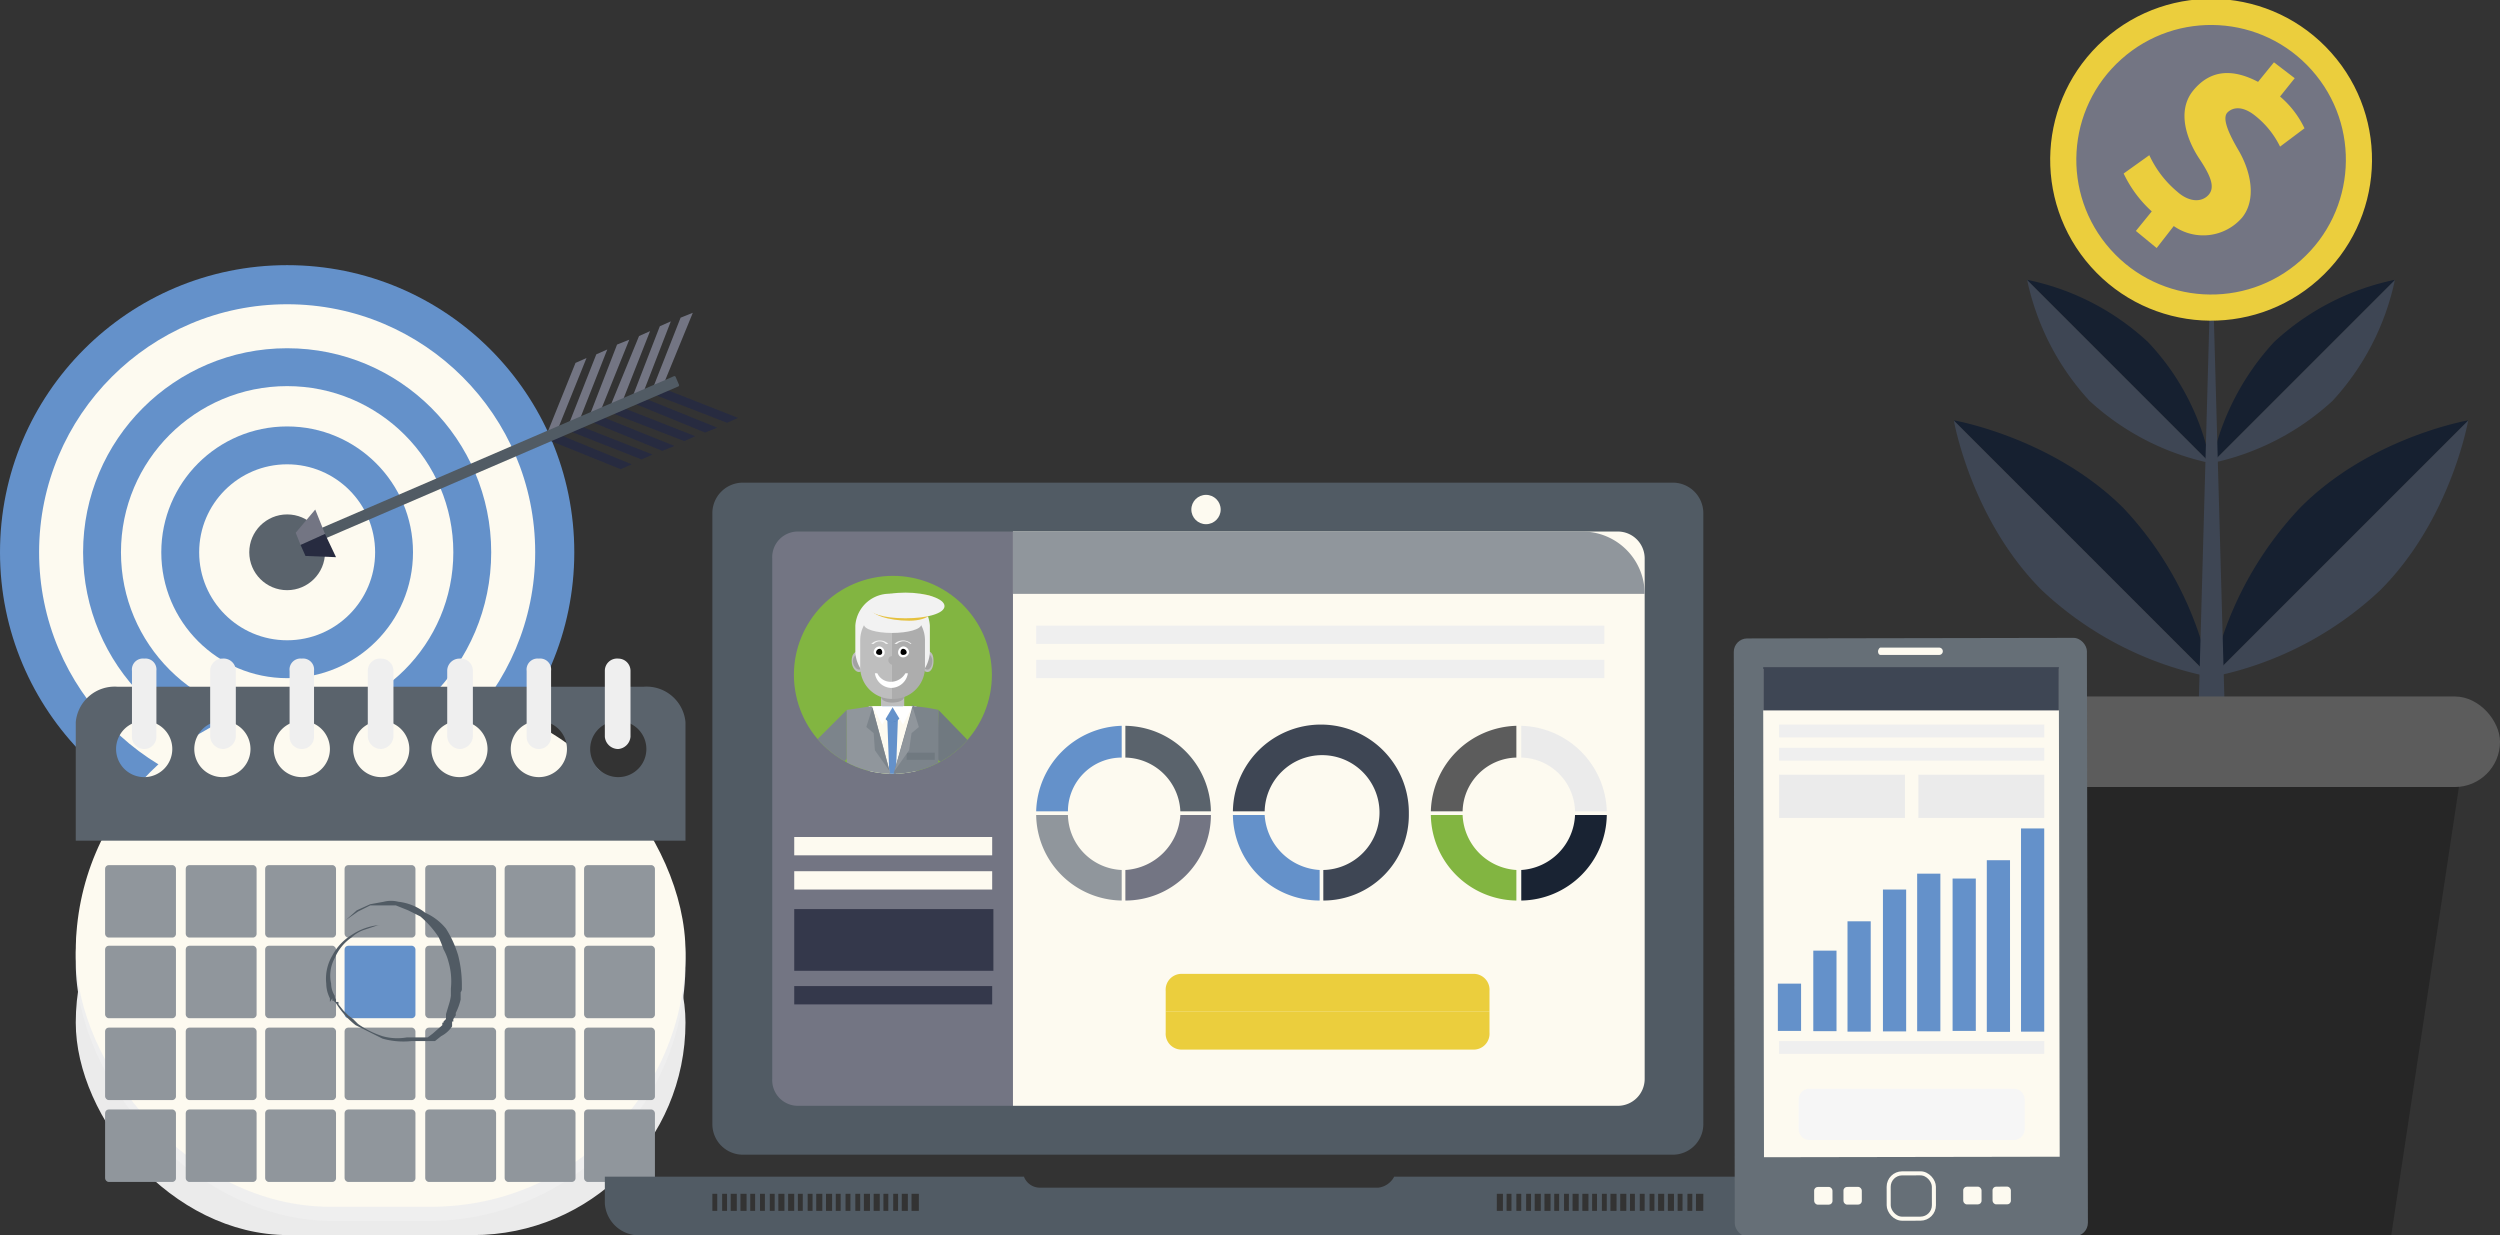 <svg xmlns="http://www.w3.org/2000/svg" xmlns:xlink="http://www.w3.org/1999/xlink" viewBox="0 0 204.6 101.1"><rect x="0" y="0" width="204.6" height="101.1" fill="#333333" stroke="none"/><defs><clipPath id="clip-path"><circle cx="73.1" cy="55.2" r="8.1" transform="translate(-9.7 16) rotate(-11.7)" style="fill:#82b541"/></clipPath></defs><title>searchWebsite</title><g id="Ebene_2" data-name="Ebene 2"><g id="Startseite"><g id="Section_-_Willkommen" data-name="Section - Willkommen"><g id="searchWebsite"><circle cx="23.5" cy="45.2" r="23.5" style="fill:#6491ca"/><circle cx="23.5" cy="45.2" r="20.3" style="fill:#fdfaf0"/><circle cx="23.5" cy="45.2" r="16.7" style="fill:#6491ca"/><circle cx="23.5" cy="45.2" r="13.6" style="fill:#fdfaf0"/><circle cx="23.5" cy="45.2" r="10.3" style="fill:#6491ca"/><circle cx="23.5" cy="45.2" r="7.2" style="fill:#fdfaf0"/><circle cx="23.5" cy="45.2" r="3.1" style="fill:#5a636c"/><polygon points="44.6 35.9 45.5 35.5 48 29.3 47.1 29.7 44.6 35.9" style="fill:#737583"/><polygon points="46.4 35.1 47.3 34.7 49.7 28.6 48.8 29 46.4 35.1" style="fill:#737583"/><polygon points="48.1 34.4 49 34 51.5 27.8 50.5 28.2 48.1 34.4" style="fill:#737583"/><polygon points="49.8 33.6 50.8 33.2 53.2 27.1 52.3 27.5 49.8 33.6" style="fill:#737583"/><polygon points="51.6 32.9 52.5 32.5 54.9 26.3 54 26.7 51.6 32.9" style="fill:#737583"/><polygon points="53.3 32.1 54.2 31.7 56.7 25.6 55.7 26 53.3 32.1" style="fill:#737583"/><polygon points="44.6 35.9 45.6 35.5 51.7 38 50.8 38.4 44.6 35.9" style="fill:#272b40"/><polygon points="46.4 35.2 47.3 34.8 53.4 37.2 52.5 37.6 46.4 35.2" style="fill:#272b40"/><polygon points="48.1 34.4 49 34 55.2 36.5 54.2 36.9 48.1 34.4" style="fill:#272b40"/><polygon points="49.8 33.7 50.8 33.3 56.9 35.7 56 36.1 49.8 33.7" style="fill:#272b40"/><polygon points="51.6 32.9 52.5 32.5 58.7 35 57.7 35.4 51.6 32.9" style="fill:#272b40"/><polygon points="53.3 32.2 54.3 31.8 60.4 34.2 59.5 34.6 53.3 32.2" style="fill:#272b40"/><rect x="24.7" y="37.1" width="32" height="0.91" rx="0.1" ry="0.1" transform="translate(-11.5 19.1) rotate(-23.3)" style="fill:#515b64"/><polygon points="24.6 44.6 26.6 43.7 25.8 41.7 24.2 43.6 24.6 44.6" style="fill:#737583"/><polygon points="25 45.5 27.5 45.6 26.6 43.7 24.6 44.6 25 45.5" style="fill:#272b40"/><rect x="6.2" y="66.3" width="49.9" height="34.78" rx="17.4" ry="17.4" style="fill:#ebebeb"/><rect x="6.2" y="57.4" width="49.9" height="42.53" rx="21.1" ry="21.1" style="fill:#efefef"/><rect x="6.2" y="57.1" width="49.9" height="41.66" rx="20.8" ry="20.8" style="fill:#fdfaf0"/><rect x="8.6" y="70.8" width="5.8" height="5.93" rx="0.3" ry="0.3" style="fill:#90969c"/><rect x="8.6" y="77.4" width="5.8" height="5.93" rx="0.3" ry="0.3" style="fill:#90969c"/><rect x="8.6" y="84.1" width="5.8" height="5.93" rx="0.3" ry="0.3" style="fill:#90969c"/><rect x="8.6" y="90.8" width="5.8" height="5.93" rx="0.3" ry="0.3" style="fill:#90969c"/><rect x="15.2" y="70.8" width="5.8" height="5.93" rx="0.3" ry="0.3" style="fill:#90969c"/><rect x="15.2" y="77.4" width="5.8" height="5.93" rx="0.3" ry="0.3" style="fill:#90969c"/><rect x="15.2" y="84.1" width="5.8" height="5.93" rx="0.3" ry="0.3" style="fill:#90969c"/><rect x="15.2" y="90.8" width="5.8" height="5.93" rx="0.3" ry="0.3" style="fill:#90969c"/><rect x="21.7" y="70.8" width="5.8" height="5.93" rx="0.3" ry="0.3" style="fill:#90969c"/><rect x="21.7" y="77.4" width="5.8" height="5.93" rx="0.3" ry="0.3" style="fill:#90969c"/><rect x="21.7" y="84.1" width="5.8" height="5.93" rx="0.3" ry="0.3" style="fill:#90969c"/><rect x="21.7" y="90.8" width="5.8" height="5.93" rx="0.3" ry="0.3" style="fill:#90969c"/><rect x="28.2" y="70.8" width="5.8" height="5.93" rx="0.3" ry="0.3" style="fill:#90969c"/><rect x="28.2" y="77.4" width="5.8" height="5.93" rx="0.3" ry="0.3" style="fill:#6491ca"/><rect x="28.2" y="84.1" width="5.8" height="5.93" rx="0.3" ry="0.3" style="fill:#90969c"/><rect x="28.2" y="90.8" width="5.8" height="5.93" rx="0.3" ry="0.3" style="fill:#90969c"/><rect x="34.8" y="70.8" width="5.8" height="5.93" rx="0.3" ry="0.3" style="fill:#90969c"/><rect x="34.8" y="77.4" width="5.8" height="5.93" rx="0.3" ry="0.3" style="fill:#90969c"/><rect x="34.8" y="84.1" width="5.8" height="5.93" rx="0.3" ry="0.3" style="fill:#90969c"/><rect x="34.8" y="90.8" width="5.8" height="5.93" rx="0.3" ry="0.3" style="fill:#90969c"/><path d="M52.7,56.2H9.6a3.2,3.2,0,0,0-3.4,2.9v9.7H56.1V59.1A3.2,3.2,0,0,0,52.7,56.2ZM11.8,63.6a2.3,2.3,0,1,1,2.3-2.3A2.3,2.3,0,0,1,11.8,63.6Zm6.4,0a2.3,2.3,0,1,1,0-4.6,2.3,2.3,0,0,1,0,4.6Zm6.5,0A2.3,2.3,0,1,1,27,61.3,2.3,2.3,0,0,1,24.7,63.6Zm6.5,0a2.3,2.3,0,0,1,0-4.6,2.3,2.3,0,1,1,0,4.6Zm6.4,0a2.3,2.3,0,0,1,0-4.6,2.3,2.3,0,0,1,0,4.6Zm6.5,0a2.3,2.3,0,1,1,2.3-2.3A2.3,2.3,0,0,1,44.1,63.6Zm6.5,0a2.3,2.3,0,1,1,0-4.6,2.3,2.3,0,1,1,0,4.6Z" style="fill:#5a636c"/><rect x="41.3" y="70.8" width="5.8" height="5.93" rx="0.3" ry="0.3" style="fill:#90969c"/><rect x="41.3" y="77.4" width="5.8" height="5.93" rx="0.3" ry="0.3" style="fill:#90969c"/><rect x="41.3" y="84.1" width="5.8" height="5.93" rx="0.3" ry="0.3" style="fill:#90969c"/><rect x="41.3" y="90.8" width="5.8" height="5.93" rx="0.3" ry="0.3" style="fill:#90969c"/><rect x="47.8" y="70.8" width="5.8" height="5.93" rx="0.3" ry="0.3" style="fill:#90969c"/><rect x="47.8" y="77.4" width="5.8" height="5.93" rx="0.3" ry="0.3" style="fill:#90969c"/><rect x="47.8" y="84.1" width="5.8" height="5.93" rx="0.3" ry="0.3" style="fill:#90969c"/><rect x="47.8" y="90.8" width="5.8" height="5.93" rx="0.3" ry="0.3" style="fill:#90969c"/><path d="M11.8,53.9h0a.9.9,0,0,0-1,1v5.4a1,1,0,0,0,1,1h0a1,1,0,0,0,1-1V54.9A.9.9,0,0,0,11.8,53.9Z" style="fill:#efefef"/><path d="M18.2,53.9h0a1,1,0,0,0-1,1v5.4a1.1,1.1,0,0,0,1,1h0a1.1,1.1,0,0,0,1.1-1V54.9A1,1,0,0,0,18.2,53.9Z" style="fill:#efefef"/><path d="M24.7,53.9h0a.9.9,0,0,0-1,1v5.4a1,1,0,0,0,1,1h0a1,1,0,0,0,1-1V54.9A.9.9,0,0,0,24.7,53.9Z" style="fill:#efefef"/><path d="M31.2,53.9h0a1,1,0,0,0-1.1,1v5.4a1.1,1.1,0,0,0,1.1,1h0a1.1,1.1,0,0,0,1-1V54.9A1,1,0,0,0,31.2,53.9Z" style="fill:#efefef"/><path d="M37.6,53.9h0a1,1,0,0,0-1,1v5.4a1.1,1.1,0,0,0,1,1h0a1.1,1.1,0,0,0,1.1-1V54.9A1,1,0,0,0,37.6,53.9Z" style="fill:#efefef"/><path d="M44.1,53.9h0a.9.9,0,0,0-1,1v5.4a1,1,0,0,0,1,1h0a1,1,0,0,0,1-1V54.9A.9.9,0,0,0,44.1,53.9Z" style="fill:#efefef"/><path d="M50.6,53.9h0a1,1,0,0,0-1.1,1v5.4a1.1,1.1,0,0,0,1.1,1h0a1.1,1.1,0,0,0,1-1V54.9A1,1,0,0,0,50.6,53.9Z" style="fill:#efefef"/><path d="M31,75.7l-1.2.4a2.7,2.7,0,0,0-1,.6,3.9,3.9,0,0,0-1.4,1.7,3,3,0,0,0-.3,2.1,1.9,1.9,0,0,0,.3,1,.4.4,0,0,0,.1.3V82h.2v.2l.4.5.2.2.2.2.4.3.2.2.2.2a7.5,7.5,0,0,0,2,1,4.5,4.5,0,0,0,2,.1H35l.4-.3.8-.7v-.2c.1,0,.1,0,.1-.1l.2-.2v-.2h0v-.2l.3-1a4.3,4.3,0,0,0,.1-.5v-.6a5.7,5.7,0,0,0-.2-2.2,4.2,4.2,0,0,0-.4-1,10.4,10.4,0,0,0-.4-1,8,8,0,0,0-1.5-1.7l-1-.5-1-.4H30.3l-1,.5-1,.7h0l.9-.8,1.1-.5,1.1-.2a2.4,2.4,0,0,1,1.2,0,4.3,4.3,0,0,1,2.2.9A4.6,4.6,0,0,1,36.5,76a8.8,8.8,0,0,1,1,2.2,9.9,9.9,0,0,1,.3,2.4v.3a.4.4,0,0,1-.1.3v.6a4.9,4.9,0,0,1-.4,1.1v.2h0l-.2.3v.2h-.1V84a2.4,2.4,0,0,1-.9.8l-.5.4H33.7a6.3,6.3,0,0,1-2.4-.2l-2.2-1.1a6.9,6.9,0,0,1-1.6-1.8l-.2-.2h-.1v-.2L27,82v-.3a2.7,2.7,0,0,1-.3-1.2,3.7,3.7,0,0,1,.5-2.3,4.4,4.4,0,0,1,1.6-1.7,4.9,4.9,0,0,1,2.3-.8Z" style="fill:#515b64"/><path d="M194.8,48.3c5.8-5.8,7.2-13.9,7.2-13.9l-21,21A28.1,28.1,0,0,0,194.8,48.3Z" style="fill:#3e4654"/><path d="M181,55.4l21-21s-8.1,1.4-13.8,7.2A28.8,28.8,0,0,0,181,55.4Z" style="fill:#162030"/><path d="M190.9,32.8a21,21,0,0,0,5.1-9.9l-15,15A21,21,0,0,0,190.9,32.8Z" style="fill:#3e4654"/><path d="M181,37.9l15-15a20.6,20.6,0,0,0-9.9,5.1A21,21,0,0,0,181,37.9Z" style="fill:#162030"/><path d="M167.1,48.3c-5.8-5.8-7.2-13.9-7.2-13.9l21,21A28.1,28.1,0,0,1,167.1,48.3Z" style="fill:#3e4654"/><path d="M180.9,55.4l-21-21s8.1,1.4,13.9,7.2A28.1,28.1,0,0,1,180.9,55.4Z" style="fill:#162030"/><path d="M171,32.8a21,21,0,0,1-5.1-9.9l15,15A21,21,0,0,1,171,32.8Z" style="fill:#3e4654"/><path d="M180.9,37.9l-15-15a20.6,20.6,0,0,1,9.9,5.1A20,20,0,0,1,180.9,37.9Z" style="fill:#162030"/><polygon points="180.9 23.1 181.1 23.1 182.5 73.6 179.5 73.6 180.9 23.1" style="fill:#3e4654"/><circle cx="181" cy="13.1" r="12.1" transform="translate(37.1 123.7) rotate(-41.7)" style="fill:#737583;stroke:#ebce3d;stroke-miterlimit:10;stroke-width:2.139px"/><path d="M174.8,18.9l1.3-1.6a9.9,9.9,0,0,1-2.3-3.1l2.1-1.5a8.6,8.6,0,0,0,2.3,3c.9.8,1.9.9,2.5.3s.3-1.5-.7-3-1.9-3.9-.5-5.6,3.2-1.8,5.3-.7l1.3-1.6,1.7,1.3-1.2,1.5a7.8,7.8,0,0,1,2,2.6l-2,1.5a7.3,7.3,0,0,0-2-2.5c-1.1-.9-1.9-.7-2.3-.3s-.1,1.4.9,3.1,1.5,4,.3,5.5a4.2,4.2,0,0,1-5.6.7l-1.4,1.8Z" style="fill:#ebce3d"/><polygon points="195.7 101.1 166.3 101.1 159.8 58.7 202.1 58.7 195.7 101.1" style="fill:#262626"/><rect x="156.3" y="57" width="48.3" height="7.41" rx="3.7" ry="3.7" style="fill:#5c5c5c"/><path d="M136.9,39.5H60.8A2.5,2.5,0,0,0,58.3,42V92a2.5,2.5,0,0,0,2.5,2.5h76.1a2.5,2.5,0,0,0,2.5-2.5V42A2.5,2.5,0,0,0,136.9,39.5ZM98.7,42.8a1.1,1.1,0,1,1,1.1-1.1A1.1,1.1,0,0,1,98.7,42.8Z" style="fill:#515b64"/><path d="M114.1,96.3a1.7,1.7,0,0,1-1.3.9H85.1a1.4,1.4,0,0,1-1.3-.9H49.5v2.2a2.8,2.8,0,0,0,2.8,2.6h93.2a2.8,2.8,0,0,0,2.9-2.6V96.3ZM58.7,99.1h-.4V97.7h.4Zm.8,0h-.4V97.7h.4Zm.8,0h-.5V97.7h.5Zm.8,0h-.5V97.7h.5Zm.7,0h-.4V97.7h.4Zm.8,0h-.4V97.7h.4Zm.8,0H63V97.7h.4Zm.8,0h-.5V97.7h.5Zm.8,0h-.5V97.7H65Zm.7,0h-.4V97.7h.4Zm.8,0h-.4V97.7h.4Zm.8,0h-.5V97.7h.5Zm.8,0h-.5V97.7h.5Zm.7,0h-.4V97.7h.4Zm.8,0h-.4V97.7h.4Zm.8,0H70V97.7h.4Zm.8,0h-.5V97.7h.5Zm.8,0h-.5V97.7H72Zm.7,0h-.4V97.7h.4Zm.8,0h-.4V97.7h.4Zm.8,0h-.5V97.7h.5Zm.9,0h-.6V97.7h.6Zm47.8,0h-.5V97.7h.5Zm.7,0h-.4V97.7h.4Zm.8,0h-.4V97.7h.4Zm.8,0h-.4V97.7h.4Zm.8,0h-.5V97.7h.5Zm.8,0h-.5V97.7h.5Zm.7,0h-.4V97.7h.4Zm.8,0H128V97.7h.4Zm.8,0h-.5V97.7h.5Zm.8,0h-.5V97.7h.5Zm.7,0h-.4V97.7h.4Zm.8,0h-.4V97.7h.4Zm.8,0h-.5V97.7h.5Zm.8,0h-.5V97.7h.5Zm.7,0h-.4V97.7h.4Zm.8,0h-.4V97.7h.4Zm.8,0H135V97.7h.4Zm.8,0h-.5V97.7h.5Zm.8,0h-.5V97.7h.5Zm.7,0h-.4V97.7h.4Zm.8,0h-.4V97.7h.4Zm.9,0h-.6V97.7h.6Z" style="fill:#515b64"/><circle cx="98.7" cy="41.7" r="1.2" style="fill:#fdfaf0"/><path d="M65.3,43.5a2.1,2.1,0,0,0-2.1,2.2V88.3a2.1,2.1,0,0,0,2.1,2.2H82.9v-47Z" style="fill:#737583"/><path d="M132.4,43.5H82.9v47h49.5a2.2,2.2,0,0,0,2.2-2.2V45.7A2.2,2.2,0,0,0,132.4,43.5Z" style="fill:#fdfaf0"/><rect x="65" y="74.4" width="16.3" height="5.05" style="fill:#34384b"/><rect x="65" y="68.5" width="16.2" height="1.5" style="fill:#fdfaf0"/><rect x="65" y="71.3" width="16.2" height="1.5" style="fill:#fdfaf0"/><rect x="65" y="80.7" width="16.2" height="1.5" style="fill:#34384b"/><circle cx="73.1" cy="55.2" r="8.1" transform="translate(-9.7 16) rotate(-11.7)" style="fill:#82b541"/><g style="clip-path:url(#clip-path)"><polygon points="69.3 58.1 66.2 61.2 68.3 63.2 69.3 62.1 69.3 58.1" style="fill:#7c848b"/><path d="M74,58.2a.9.9,0,0,1-1,.8h0a.9.9,0,0,1-.9-.8V56.1a.9.9,0,0,1,.9-.8h0a.9.9,0,0,1,1,.8Z" style="fill:#bebebe"/><path d="M74,57c0,.3-.4.5-1,.5h0c-.5,0-.9-.2-.9-.5V55.8c0-.3.4-.5.9-.5h0c.6,0,1,.2,1,.5Z" style="fill:#a2a2a2"/><path d="M76.4,54.1c0,.5-.2.9-.5.9s-.6-.4-.6-.9.2-.8.6-.8S76.4,53.7,76.4,54.1Z" style="fill:#bebebe"/><path d="M76.3,54.1c0,.4-.2.7-.4.7s-.5-.3-.5-.7a.6.6,0,0,1,.5-.6C76.1,53.5,76.3,53.8,76.3,54.1Z" style="fill:#a2a2a2"/><path d="M70.8,54.1c0,.5-.2.9-.5.9s-.6-.4-.6-.9.2-.8.6-.8S70.8,53.7,70.8,54.1Z" style="fill:#bebebe"/><path d="M70.7,54.1c0,.4-.2.7-.4.7s-.5-.3-.5-.7a.6.6,0,0,1,.5-.6C70.5,53.5,70.7,53.8,70.7,54.1Z" style="fill:#a2a2a2"/><polygon points="71.1 57.8 71.1 63.6 71.1 69 75 69 75 57.8 75 57.8 71.1 57.8" style="fill:#fdfaf0"/><polygon points="73.3 64 73.5 58.4 72.6 58.4 72.8 64 73.3 64" style="fill:#6491ca"/><path d="M76.1,53.4A2.9,2.9,0,0,1,73,56.1h0a2.9,2.9,0,0,1-3-2.7V51.2a2.8,2.8,0,0,1,3-2.6h0a2.8,2.8,0,0,1,3.1,2.6Z" style="fill:#f2f2f2"/><path d="M71.3,57.8l-2,.3V68.8c0,.1,0,.2.1.2h3.5c.1,0,.1-.1.1-.2v-5h0l-1.6-5.9Z" style="fill:#90969c"/><path d="M75.7,54.6V52.4A2.6,2.6,0,0,0,73,49.8v7.4A2.6,2.6,0,0,0,75.7,54.6Z" style="fill:#adadad"/><path d="M73,49.8a2.6,2.6,0,0,0-2.6,2.6v2.2A2.6,2.6,0,0,0,73,57.2h0V49.8Z" style="fill:#bebebe"/><path d="M72.9,55.8a1.2,1.2,0,0,1-1.1-.7h-.2a1.4,1.4,0,0,0,1.3,1.2,1.4,1.4,0,0,0,1.4-1.2h-.2A1.4,1.4,0,0,1,72.9,55.8Z" style="fill:#fff"/><path d="M72.4,53.4a.4.4,0,0,1-.4.4.5.5,0,0,1-.5-.4.5.5,0,0,1,.5-.5A.5.5,0,0,1,72.4,53.4Z" style="fill:#fff"/><path d="M72.2,53.4a.2.2,0,0,1-.2.2c-.2,0-.3-.1-.3-.2a.3.3,0,0,1,.3-.3C72.1,53.1,72.2,53.2,72.2,53.4Z"/><path d="M74.4,53.4a.5.5,0,0,1-.5.4.4.4,0,0,1-.4-.4.5.5,0,0,1,.4-.5A.5.5,0,0,1,74.4,53.4Z" style="fill:#fff"/><path d="M74.2,53.4c0,.1-.1.2-.3.2a.2.2,0,0,1-.2-.2c0-.2.1-.3.2-.3A.3.3,0,0,1,74.2,53.4Z"/><path d="M72.5,52.7a.7.7,0,0,0-1,0h-.2a1,1,0,0,1,1.4,0Z" style="fill:#f2f2f2"/><path d="M74.5,52.7a.8.8,0,0,0-1.1,0h-.2a1,1,0,0,1,1.4,0Z" style="fill:#f2f2f2"/><path d="M72.7,54a.4.4,0,0,0,.3.4v-.7A.3.3,0,0,0,72.7,54Z" style="fill:#adadad"/><path d="M75.4,51.1c0,.4-1.1.7-2.4.7s-2.3-.3-2.3-.7,1-.8,2.3-.8S75.4,50.6,75.4,51.1Z" style="fill:#f2f2f2"/><path d="M75.4,50.5c0,.4-1.1.8-2.4.8s-2.3-.4-2.3-.8,1-.8,2.3-.8S75.4,50.1,75.4,50.5Z" style="fill:#f2f2f2"/><path d="M76.6,49.4c0,.6-.5,1.4-2.2,1.4s-3.2-.5-3.2-1.1,1.4-1.1,3.2-1.1S76.6,48.8,76.6,49.4Z" style="fill:#e5c13f"/><path d="M77.3,49.6c0,.6-1.4,1-3.2,1s-3.1-.4-3.1-1,1.4-1.1,3.1-1.1S77.3,49,77.3,49.6Z" style="fill:#f2f2f2"/><path d="M72.3,57.9v.2c0,.6.3,1,.7,1s.8-.4.8-1v-.2Z" style="fill:#467cc0"/><path d="M72.2,57.8V58c0,.6.3,1.1.8,1.1a1,1,0,0,0,.9-1.1v-.2Z" style="fill:#6491ca"/><polygon points="73.1 57.8 72.2 59.3 71.4 57.8 73.1 57.8" style="fill:#fff"/><polygon points="76.8 58.1 79.8 61.2 77.8 63.2 76.7 62.1 76.8 58.1" style="fill:#707980"/><path d="M74.8,57.8a13.8,13.8,0,0,1,2,.3V68.8a.3.3,0,0,1-.1.2H73.2a.2.2,0,0,1-.2-.2v-5h0l1.6-5.7v-.2A.1.1,0,0,1,74.8,57.8Z" style="fill:#7c848b"/><polygon points="73 57.8 73.9 59.3 74.7 57.8 73 57.8" style="fill:#fff"/><rect x="74.2" y="61.6" width="2.3" height="0.59" style="fill:#707980"/><polygon points="74.7 57.9 75.2 59.5 74.6 60 74.4 61.4 73.2 63.1 74.7 57.9" style="fill:#90969c"/><polygon points="71.4 57.9 70.9 59.5 71.5 60 71.6 61.4 72.8 63.1 71.4 57.9" style="fill:#7c848b"/></g><path d="M84.8,66.7h2.6a4.6,4.6,0,0,0,4.4,4.5v2.5A7.1,7.1,0,0,1,84.8,66.7Z" style="fill:#90969c"/><path d="M87.4,66.4H84.8a7.2,7.2,0,0,1,7-7V62A4.4,4.4,0,0,0,87.4,66.4Z" style="fill:#6491ca"/><path d="M92.1,62V59.4a7.1,7.1,0,0,1,7,7H96.6A4.6,4.6,0,0,0,92.1,62Z" style="fill:#5a636c"/><path d="M92.1,73.7V71.2a4.8,4.8,0,0,0,4.5-4.5h2.5A7,7,0,0,1,92.1,73.7Z" style="fill:#737583"/><path d="M117.1,66.7h2.6a4.7,4.7,0,0,0,4.4,4.5v2.5A7.1,7.1,0,0,1,117.1,66.7Z" style="fill:#82b541"/><path d="M119.7,66.4h-2.6a7.2,7.2,0,0,1,7-7V62A4.5,4.5,0,0,0,119.7,66.4Z" style="fill:#5c5c5c"/><path d="M124.5,62V59.4a7.2,7.2,0,0,1,7,7h-2.6A4.5,4.5,0,0,0,124.5,62Z" style="fill:#ebebeb"/><path d="M124.5,73.7V71.2a4.7,4.7,0,0,0,4.4-4.5h2.6A7.1,7.1,0,0,1,124.5,73.7Z" style="fill:#192333"/><path d="M100.9,66.4a7.2,7.2,0,0,1,14.4.2,7,7,0,0,1-7,7.1V71.2a4.7,4.7,0,1,0-4.8-4.8Z" style="fill:#3e4654"/><path d="M108,73.7a7.1,7.1,0,0,1-7.1-7h2.6a4.8,4.8,0,0,0,4.5,4.5Z" style="fill:#6491ca"/><rect x="84.8" y="51.2" width="46.5" height="1.5" style="fill:#efefef"/><rect x="84.8" y="54" width="46.5" height="1.5" style="fill:#efefef"/><path d="M82.9,43.5h46.6a5.1,5.1,0,0,1,5.1,5.1v0a0,0,0,0,1,0,0H82.9a0,0,0,0,1,0,0V43.5A0,0,0,0,1,82.9,43.5Z" style="fill:#90969c"/><path d="M121.9,81.1a1.3,1.3,0,0,0-1.3-1.4H96.7a1.3,1.3,0,0,0-1.3,1.4v1.7h26.5Z" style="fill:#ebce3d"/><path d="M95.4,82.8v1.7a1.3,1.3,0,0,0,1.3,1.4h23.9a1.3,1.3,0,0,0,1.3-1.4V82.8Z" style="fill:#ebce3d"/><rect x="142" y="52.1" width="28.9" height="48.97" rx="1.1" ry="1.1" transform="translate(-0.2 0.4) rotate(-0.1)" style="fill:#666f77"/><rect x="144.4" y="54.6" width="24.2" height="39.96" transform="translate(-0.2 0.4) rotate(-0.1)" style="fill:#fdfaf0"/><path d="M158.7,53a.3.3,0,0,1,.3.3h0a.3.3,0,0,1-.3.3h-4.8c-.1,0-.2-.1-.2-.3h0c0-.1.1-.3.2-.3Z" style="fill:#fdfaf0"/><rect x="154.6" y="95.9" width="3.7" height="3.71" rx="1.1" ry="1.1" transform="translate(-0.2 0.4) rotate(-0.1)" style="fill:none;stroke:#fdfaf0;stroke-width:0.332px"/><rect x="148.5" y="97" width="1.5" height="1.45" rx="0.3" ry="0.3" transform="translate(-0.2 0.4) rotate(-0.1)" style="fill:#fdfaf0"/><rect x="150.9" y="97" width="1.5" height="1.45" rx="0.3" ry="0.3" transform="translate(-0.2 0.4) rotate(-0.1)" style="fill:#fdfaf0"/><rect x="160.7" y="97" width="1.5" height="1.45" rx="0.3" ry="0.3" transform="translate(-0.2 0.4) rotate(-0.1)" style="fill:#fdfaf0"/><rect x="163.1" y="97" width="1.5" height="1.45" rx="0.3" ry="0.3" transform="translate(-0.2 0.4) rotate(-0.1)" style="fill:#fdfaf0"/><rect x="145.6" y="85.2" width="21.7" height="1.05" style="fill:#efefef"/><rect x="144.3" y="54.6" width="24.2" height="3.54" style="fill:#3e4654"/><rect x="145.6" y="63.4" width="10.3" height="3.54" style="fill:#ebebeb"/><rect x="157" y="63.4" width="10.3" height="3.54" style="fill:#ebebeb"/><rect x="145.6" y="59.3" width="21.7" height="1.05" style="fill:#efefef"/><rect x="145.6" y="61.2" width="21.7" height="1.05" style="fill:#efefef"/><path d="M164.8,89.1H148.1a.9.9,0,0,0-.9.9v2.4a.9.9,0,0,0,.9.9h16.7a.9.9,0,0,0,.9-.9V90A.9.9,0,0,0,164.8,89.1Z" style="fill:#f6f6f6"/><rect x="145.5" y="80.5" width="1.9" height="3.87" style="fill:#6491ca"/><rect x="148.4" y="77.8" width="1.9" height="6.59" style="fill:#6491ca"/><rect x="151.2" y="75.4" width="1.9" height="9.03" style="fill:#6491ca"/><rect x="154.1" y="72.8" width="1.9" height="11.61" style="fill:#6491ca"/><rect x="156.9" y="71.5" width="1.9" height="12.9" style="fill:#6491ca"/><rect x="159.8" y="71.9" width="1.9" height="12.47" style="fill:#6491ca"/><rect x="162.6" y="70.4" width="1.9" height="14.05" style="fill:#6491ca"/><rect x="165.4" y="67.8" width="1.9" height="16.63" style="fill:#6491ca"/></g></g></g></g></svg>